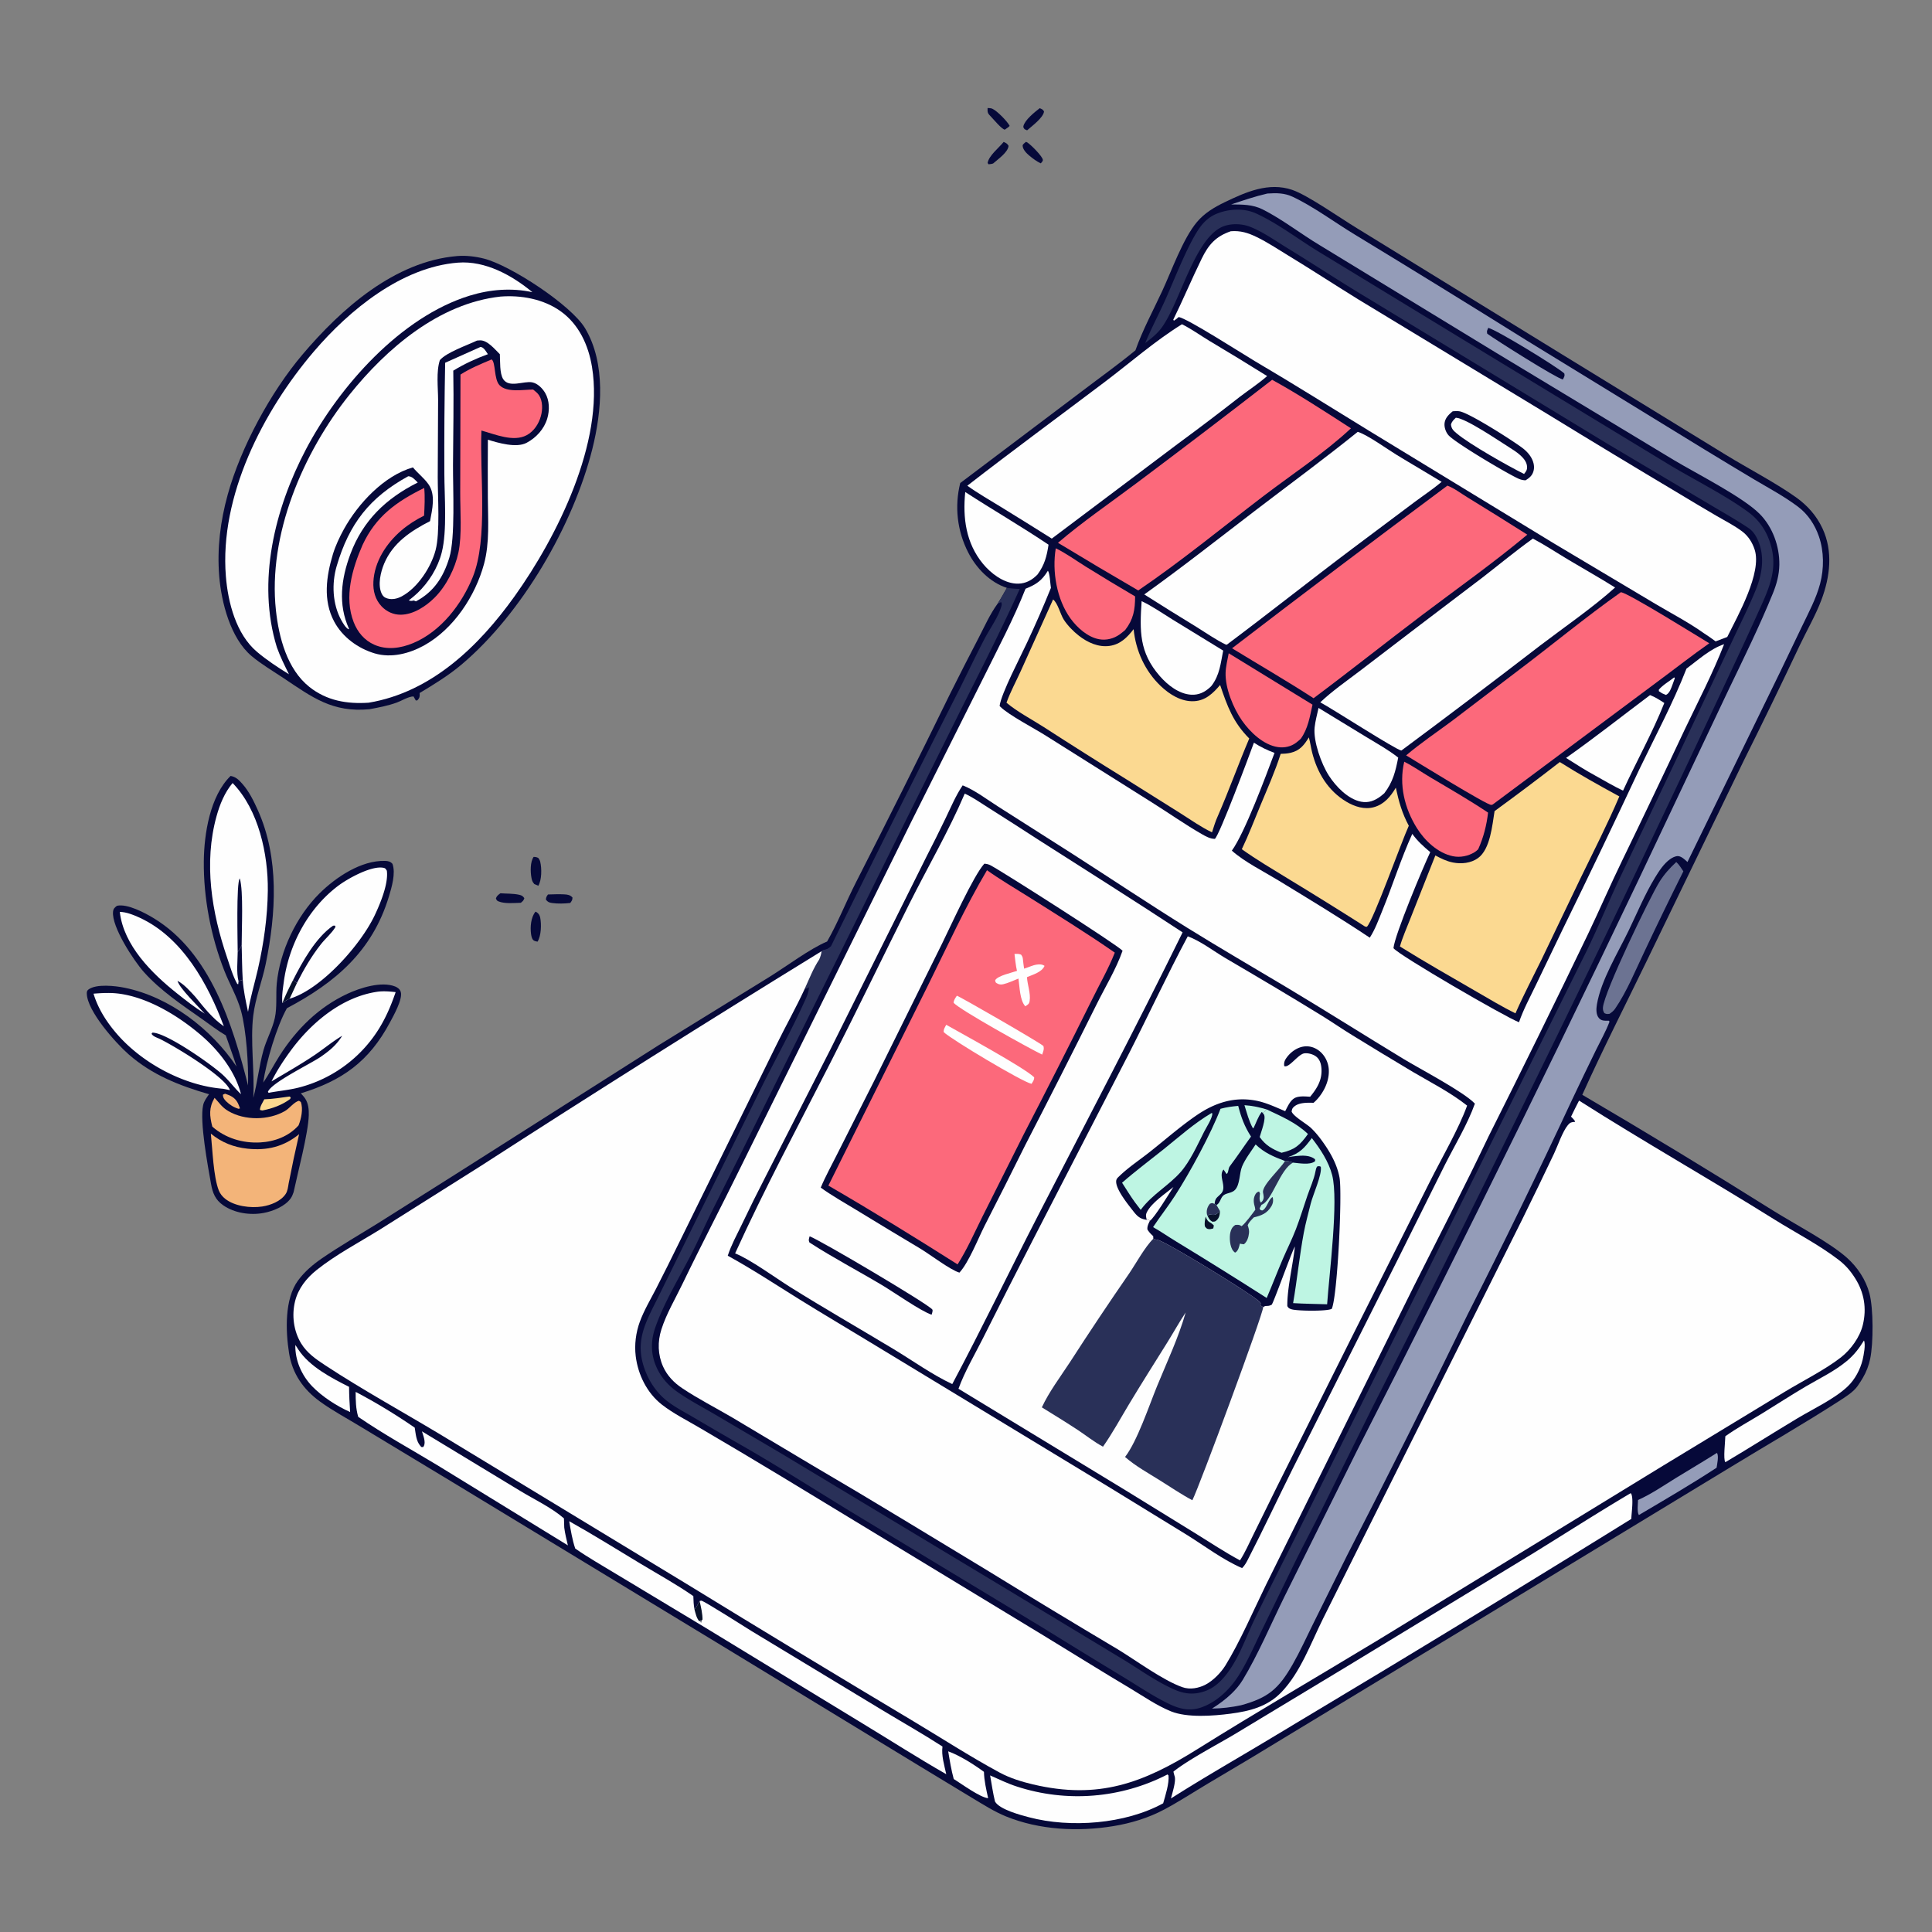 <svg xmlns="http://www.w3.org/2000/svg" width="800" height="800"><rect width="100%" height="100%" fill="#808080" stroke="none"/><path fill="none" d="M0 0h800v800H0z"/><path fill="#060939" d="M424.844 58.73c.193.09.401.152.578.27 1.594 1.078 6.096 5.57 6.39 7.135.115.606-.496 1.06-.844 1.51-1.754-.826-3.245-1.962-4.736-3.19-1.118-.919-2.787-2.6-2.777-4.169.004-.571.972-1.182 1.389-1.556M408.934 44.725c.635.038 1.373.034 1.965.298 2.015.9 6.207 5.22 7.182 7.104l-.57.546-1.449 1.018c-1.374-.239-4.778-4.454-6.047-5.73-1.208-1.215-1.096-1.667-1.081-3.236M415.598 58.77c.992.46 1.459.632 2.026 1.62-.197 2.647-4.435 5.577-6.383 7.296-.624.239-1.243.266-1.902.344l-.384-.544c.486-3.039 4.657-6.251 6.643-8.717M430.527 44.797c.973.429 1.217.449 1.776 1.331-.205 2.565-5.1 6.139-7.005 7.84l-1.057-.478c-.283-.46-.611-.699-.474-1.266.63-2.608 4.667-5.793 6.76-7.427M226.9 370.384c2.234-.057 4.502-.175 6.734-.046 1.415.082 2.458.226 3.42 1.313-.04 1.131-.265 1.308-.925 2.251-2.358.273-5.158.36-7.511.02-1.224-.177-1.846-.423-2.571-1.423.088-1.041.255-1.24.854-2.115M207.2 369.888c2.542.194 5.294.059 7.78.624 1.083.245 1.512.515 2.137 1.407-.338 1.036-.605 1.18-1.445 1.905-2.698.072-6.617.47-9.149-.544-.835-.334-.858-.513-1.177-1.293.366-1.046 1.01-1.457 1.854-2.099M221.705 377.498c.157.07.323.12.472.207.817.482 1.3 1.28 1.493 2.187.583 2.726.453 7.622-1.093 10.036-.56-.13-1.282-.223-1.722-.63-.634-.583-.841-1.722-.957-2.537-.414-2.93-.057-6.88 1.807-9.263M220.96 354.823c.782.03 1.247.074 1.942.447.39.528.656.985.808 1.632.633 2.693.65 7.474-.81 9.868l-1.659-.714c-.79-.872-.994-1.558-1.196-2.684-.443-2.465-.525-6.431.914-8.55M95.48 321.298c2.233.391 3.448 1.664 4.916 3.324 2.752 3.11 4.668 7.062 6.356 10.815 8.94 19.878 7.574 42.808 3.278 63.7-1.473 7.168-4.294 14.178-5.173 21.44-1.267 10.47.61 22.992.029 33.99 1.752-6.492 2.388-13.248 4.223-19.724 1.278-4.509 3.682-8.727 4.69-13.297 1.004-4.55.354-9.708.81-14.376 1.306-13.397 8.12-27.717 17.656-37.194 6.712-6.67 17.272-13.796 27.194-13.496 1.272.04 2.184.243 3.063 1.232 1.397 3.9-.33 9.697-1.495 13.547-6.833 22.57-22.11 35.584-42.22 46.225-4.266 7.595-8.598 22.318-9.823 30.78 2.485-3.557 4.478-7.51 6.82-11.173 7-10.946 16.14-20.041 28.02-25.576 5.247-2.445 14.15-5.31 19.815-3.021 1.052.425 1.977 1.139 2.313 2.268.885 2.978-3.075 9.963-4.536 12.691-8.657 16.174-19.768 24.021-36.863 29.281.669.701 1.315 1.394 1.845 2.21 1.296 1.998 1.53 4.508 1.462 6.841-.218 7.5-4.581 23.838-6.292 31.885-.294.846-.652 1.771-1.168 2.509-2.343 3.348-7.344 5.35-11.208 6.073-5.574 1.046-12.113.09-16.805-3.193-3.28-2.294-4.336-5.094-5.02-8.918-1.287-7.204-4.764-25.782-3.251-32.532.378-1.686 1.47-3.12 2.441-4.512-12.276-3.56-23.56-7.971-33.29-16.51-5.293-4.645-17.162-17.864-17.327-25.18-.016-.71.088-1.217.69-1.671 3.238-2.438 11.197-1.5 14.962-.735 18.621 3.78 35.923 17.083 46.352 32.645-1.367-4.366-2.992-8.598-4.452-12.926-3.367-1.95-6.535-4.444-9.721-6.684-8.384-5.894-17.255-11.794-24.14-19.467-4.176-4.655-13.505-18.851-12.817-25.08.14-1.273.683-1.682 1.609-2.413 4.26-.985 11.549 2.908 15.176 5.1 23.545 14.232 32.784 44.208 39.11 69.297.237-8.361-.698-22.884-2.924-30.958-1.59-5.765-4.707-10.999-6.89-16.549-5.558-14.125-8.648-30.16-8.5-45.31.11-11.394 2.56-27.035 11.085-35.358"/><path fill="#F3B479" d="m99.365 458.953-.527.188c-1.911-.525-3.718-1.652-5.13-3.039-.854-.84-1.395-1.604-1.415-2.808l.906-.417c2.334.773 4.153 1.626 5.314 3.922.346.686.6 1.43.852 2.154"/><path fill="#FBD991" d="M119.693 454.066c.426.004.165-.043.701.382l-.234.617c-3.45 2.553-7.308 3.922-11.473 4.754-.38-.005-.693-.125-1.054-.233.003-1.445 1.151-3.116 1.805-4.395 3.424-.088 6.861-.675 10.255-1.125"/><path fill="#F3B479" d="M88.848 454.587c2.083 2.172 2.974 3.886 5.763 5.515 6.752 3.943 16.589 3.85 23.36-.036 1.913-1.097 3.766-3.744 5.822-4.263l.77.496c1.053 2.894.165 6.946-.936 9.699-4.067 4.55-9.908 6.735-15.904 7.06-7.17.39-14.418-1.76-19.81-6.554-1.147-4.52-1.483-7.732.935-11.917"/><path fill="#FEFEFE" d="M49.606 377.587c2.75.06 5.726 1.256 8.205 2.4 17.817 8.22 28.322 27.465 34.883 44.987-4.816-3.381-8.128-7.664-11.794-12.191-2.236-2.41-4.475-5.065-7.402-6.65.794 3.101 8.78 10.774 11.284 13.596-4.067-2.513-7.84-5.486-11.576-8.46-10.317-8.21-22.033-19.81-23.6-33.682"/><path fill="#F3B479" d="M87.304 469.408c4.483 3.675 9.45 5.639 15.2 6.242 8.101.85 15.016-.817 21.356-6.016q-2.354 10.163-4.336 20.405c-.244 1.462-.41 3.14-1.26 4.4-2.034 3.012-6.25 4.63-9.698 5.154-4.828.734-11.464-.1-15.342-3.213-1.124-.903-2.072-2.054-2.61-3.401-2.26-5.67-2.615-17.08-3.31-23.571"/><path fill="#FEFEFE" d="M156.145 410.679c2.496-.371 5.19-.144 7.688.138-2.027 5.936-4.49 11.638-8.013 16.856q-.7 1.042-1.448 2.051-.747 1.01-1.54 1.983-.792.974-1.628 1.912-.836.936-1.714 1.835t-1.796 1.755q-.917.857-1.874 1.671-.955.815-1.947 1.585t-2.018 1.494-2.084 1.401q-1.058.677-2.145 1.305-1.088.628-2.203 1.206-1.115.577-2.255 1.104t-2.303 1-2.346.895-2.385.787-2.418.677c-4.03 1.03-8.38 1.397-12.492 2.18l-.285-.415c1.39-3.762 17.59-11.572 21.845-14.479 3.617-2.507 6.6-4.924 8.9-8.728-4.06 2.413-7.763 5.54-11.697 8.174-5.685 3.804-11.693 7.205-17.56 10.72 2.217-4.5 5.108-8.882 8.085-12.92 8.484-11.504 21.128-22.047 35.633-24.187M38.726 411.457c3.718-.294 7.266-.484 10.97.048 12.108 1.743 24.52 9.383 33.661 17.247 7.193 6.187 14.102 14.956 16.426 24.315-2.561-2.394-4.684-5.308-7.26-7.755-4.566-4.339-23.838-17.846-29.436-17.71l-.335.47c.711 1.191 2.252 1.552 3.496 2.16C72.224 433.16 93.25 445.76 95.2 451.4l-2.813-.562c-16.18-1.252-33.572-10.606-44.112-22.862-4.193-4.876-7.677-10.336-9.55-16.518M116.925 415.365c-.287-2.802.184-5.735.55-8.519 2.027-15.435 9.95-30.493 22.447-39.976 3.962-3.007 13.76-8.472 18.786-7.543.932.173.979.463 1.474 1.206.724 5.365-2.721 13.61-5.017 18.46-5.738 12.124-21.69 30.12-34.638 34.37-.197.064-.398.123-.597.185a12.3 12.3 0 0 0-3.005 1.817"/><path fill="#08112A" d="m121.352 405.821 1.608 1.2-3.03 6.527a12.3 12.3 0 0 0-3.005 1.817c1.282-3.295 2.825-6.398 4.427-9.544"/><path fill="#060939" d="M121.352 405.821c3.88-7.612 9.375-17.559 16.553-22.51l.795-.041.227.537c-1.531 2.608-4.12 4.74-6.012 7.137-3.968 5.026-7.071 10.37-9.955 16.076z"/><path fill="#FEFEFE" d="M96.317 324.237c10.82 11.087 14.744 29.59 14.58 44.554-.118 10.905-1.698 21.943-4.118 32.564-1.337 5.866-3.135 11.675-4.072 17.62-.936-4.394-1.896-8.767-2.195-13.263l-1.74.57-.117 1.23-.4-.07c-1.849-3.26-3.007-7.365-4.22-10.927-6.373-18.687-9.737-39.135-4.38-58.509 1.347-4.872 3.361-9.873 6.662-13.77"/><path fill="#060939" d="M98.424 394.198c.658-.84 1.13-1.82 1.647-2.751.144 4.742.148 9.533.44 14.265l-1.74.57c-.933-3.558-.373-8.377-.347-12.084"/><path fill="#060939" d="M98.424 394.198c-.001-3.582-.647-28.907.863-30.456 1.586 5.095.756 21.5.784 27.705-.518.931-.989 1.912-1.647 2.75M189.315 106.022c3.666-.299 7.537.167 11.099 1.064 10.812 2.722 36.172 19.239 41.913 28.93 8.608 14.532 6.874 34.221 2.942 49.91-7.917 31.581-29.137 68.101-54.06 89.17-5.436 4.595-11.389 8.222-17.465 11.879.012.137.032.274.038.412.06 1.29-.15 1.765-1.009 2.65l-.611-.011-.935-1.646c-2.08.004-4.908 1.801-6.935 2.537-3.648 1.324-7.52 2.06-11.326 2.759-15.32 1.43-23.596-4.89-35.706-12.984-4.342-2.904-9.113-5.693-13.102-9.055-8.72-7.349-12.496-22.2-13.385-33.088-.93-11.412.47-22.689 3.511-33.701 5.428-19.65 17.749-42.412 30.914-57.978 16.06-18.99 38.243-38.684 64.117-40.848"/><path fill="#FEFEFE" d="M189.6 108.756c11.31-.898 22.441 5.235 30.852 12.234-8.632-1.878-17.518-1.16-25.933 1.424-28.639 8.793-54.132 37.672-67.762 63.506-12.991 24.624-20.525 54.903-12.103 82.147 1.387 3.863 3.175 7.456 4.998 11.125-4.475-2.735-9.224-5.883-13.233-9.267-8.65-7.303-12.016-20.455-12.89-31.29-2.676-33.198 15.323-68.347 36.46-93.117 14.674-17.195 36.37-34.925 59.612-36.762"/><path fill="#FEFEFE" d="M207.231 122.805c8.483-.66 17.638.972 24.718 5.936 7.728 5.416 11.713 14.15 13.195 23.254 5.06 31.092-14.393 70.196-32.063 94.91-14.769 20.656-34.46 39.74-60.414 44.067-8.955.608-17.356-.802-24.564-6.536-9.22-7.335-12.637-20.51-13.848-31.686-3.387-31.227 11.211-65.303 30.449-89.309 15.462-19.296 37.174-37.83 62.527-40.636"/><path fill="#060939" d="M197.531 141.021c.41-.037.822-.08 1.234-.09 3.107-.088 6.134 3.707 8.215 5.743.157 2.828-.153 7.988 1.414 10.369 2.443 3.715 8.522.617 11.949 1.273 2.262.432 4.259 2.455 5.387 4.375 1.841 3.137 1.895 7.213.873 10.63-1.305 4.363-4.591 7.948-8.576 10.052-4.228 2.233-11.725.026-16.004-1.296q-.08 11.999-.014 23.996c.033 9.125.813 18.617-1.6 27.498-3.592 13.224-12.56 26.85-24.71 33.638-6.107 3.414-13.672 5.393-20.547 3.346-6.95-2.07-13.35-6.75-16.786-13.196-4.698-8.814-3.259-18.755-.505-27.91 1.088-3.541 2.758-7.096 4.55-10.335 5.845-10.562 16.61-22.182 28.576-25.57 2.011 2.448 4.625 4.4 6.444 6.993 3.053 4.35 1.549 10.41.64 15.261-7.959 4.065-15.382 8.986-18.98 17.54-1.48 3.518-2.718 8.73-1.107 12.346.493 1.11 1.164 1.747 2.332 2.101 2.071.628 4.147.152 6.02-.841 6.598-3.503 12.184-12.085 14.041-19.173 1.886-7.197.882-22.16.88-30.162l.152-32.032c-.01-5.08-.843-11.69.735-16.465 2.8-3.221 11.21-6.099 15.387-8.09"/><path fill="#FEFEFE" d="M169.025 197.207c1.693 0 2.813 1.492 3.96 2.595-13.128 6.574-22.721 15.724-27.914 29.668-3.796 10.195-5.16 20.726-.575 30.871l-.1.25c-1.186-.476-2.398-2.58-3.033-3.718-3.717-6.66-4.074-15.283-1.936-22.527 5.168-17.51 13.64-28.37 29.598-37.139M198.96 143.669c.124.02.252.029.374.063 1.153.327 2.028 1.974 2.696 2.934-4.914 1.78-9.886 4.075-14.338 6.814.237 12.987-.032 26.011-.113 39.002-.063 9.998 1.001 30.16-1.535 38.48-2.425 7.952-6.363 14.096-13.823 18.051l-.864-.366c-.602.137-.998.25-1.616.102-.385-.092-.316-.014-.424-.183 1.212-.954 2.419-1.917 3.535-2.983 4.721-4.51 8.427-10.435 10.052-16.781 2.312-9.026 1.108-23.314 1.089-32.843q-.106-22.877.337-45.75z"/><path fill="#FC697B" d="M203.573 148.83c1.743 1.26.895 8.216 3.288 10.686 3.062 3.16 9.862 1.791 13.895 1.788.878.707 1.846 1.425 2.457 2.388 1.55 2.443 1.506 5.868.77 8.567-.88 3.223-2.883 6.328-5.88 7.938-5.54 2.978-13.178-.402-18.747-1.913-.776 17.809 2.842 44.78-3.599 60.678-4.569 11.278-13.213 22.536-24.698 27.338-5.095 2.13-10.841 2.964-16.049.677-4.105-1.802-6.937-5.204-8.55-9.33-4.07-10.415-.592-22.253 3.658-31.974 5.521-11.9 14.122-18.011 25.544-23.625.358 3.82.14 7.647-.054 11.468-3.4 1.695-6.585 3.709-9.47 6.187-6.169 5.295-11.1 12.868-11.524 21.182-.193 3.77.763 7.435 3.416 10.217 2.07 2.173 4.88 3.459 7.898 3.437 5.274-.037 10.522-3.527 14.133-7.167 4.762-4.8 8.37-12.004 9.766-18.592 1.524-7.185.707-17.332.743-24.878l.11-48.797c4.042-2.609 8.483-4.398 12.893-6.275"/><path fill="#060939" d="M470.16 145.06c3.012-8.517 7.33-16.444 11.119-24.622 3.873-8.361 8.533-21.52 14.278-28.415 3.15-3.78 7.231-6.204 11.616-8.314 8.754-4.212 18.164-8.393 27.903-5.086 6.454 2.192 19.958 11.718 26.7 15.804l84.293 51.863 68.58 42.07c9.061 5.56 20.687 11.595 29.103 17.608 4.707 3.365 8.464 7.598 10.914 12.87 4.418 9.5 3.137 20.05-.464 29.599-2.438 6.464-6.042 12.617-9 18.865q-11.312 23.97-23.153 47.685l-40.094 82.768c-8.966 18.515-18.312 36.82-26.764 55.583q39.996 23.463 79.273 48.112c8.71 5.414 23.21 13.029 30.32 19.373 4.351 3.884 7.809 9.086 9.312 14.747 1.678 6.318 1.648 20.608.316 27.045q-.435 2.105-1.206 4.11-.772 2.006-1.86 3.86c-.655 1.124-1.379 2.215-2.113 3.288-1.712 2.505-5.185 4.654-7.727 6.292-14.591 9.408-29.796 18.112-44.623 27.174l-111.306 67.562-70.463 42.661q-17.296 10.606-34.787 20.886c-6.096 3.628-12.122 7.583-18.383 10.907-6.489 3.445-13.775 5.642-21.011 6.82-14.59 2.376-30.56 1.584-44.357-4.027-4.911-1.998-9.439-4.93-13.984-7.632l-22.255-13.486-81.985-49.92-110.965-67.362-38.086-22.999c-5.595-3.42-11.538-6.565-16.834-10.422-6.884-5.012-11.421-11.512-12.769-20.006-1.445-9.112-1.932-22.42 3.728-30.107 2.677-3.636 6.072-6.536 9.775-9.084 7.554-5.196 15.61-9.83 23.403-14.672l32.026-20.219 84.182-53.484 46.114-28.439c6.829-4.245 16.48-11.492 23.57-14.456 4.456-7.784 7.804-16.376 11.888-24.389q19.889-38.953 39.068-78.26 5.828-11.668 11.857-23.234c2.39-4.611 4.632-9.701 7.71-13.898 1.404-2.158 2.645-4.413 3.915-6.65-7.033-2.269-12.722-8.188-16.028-14.68q-.422-.822-.807-1.662t-.732-1.696-.654-1.728q-.308-.87-.576-1.755t-.496-1.78-.415-1.8q-.188-.904-.334-1.816t-.251-1.83q-.105-.918-.17-1.84-.062-.92-.084-1.844-.022-.925-.003-1.848.02-.923.082-1.845.061-.922.164-1.84t.247-1.83.33-1.819q.184-.904.41-1.8l50.427-38.037c7.35-5.602 15.001-11.038 22.115-16.919"/><path fill="#FEFEFE" d="m693.26 280.479.253.345q-.455 1.302-.935 2.595c-.548 1.47-1.213 3.64-2.737 4.34l-1.587-.668-1.349-.885-.011-.627c1.68-2.016 4.297-3.43 6.366-5.1M392.631 725.182c4.856 1.774 10.645 5.447 14.801 8.498.084 3.706.956 7.315 1.734 10.92-3.37-.313-11.159-6.033-14.244-7.948-1.03-3.784-1.653-7.607-2.29-11.47"/><path fill="#949CB8" d="M710.942 601.615c.875 1.21.066 4.646-.13 6.129-10.494 6.875-21.396 13.23-32.2 19.604-.828-1.341-.367-4.636-.337-6.23 5.5-2.463 10.456-5.888 15.569-9.046 5.684-3.512 11.455-6.877 17.098-10.457"/><path fill="#FEFEFE" d="M122.283 556.932c.451.536.83 1.24 1.215 1.829 4.668 7.119 13.659 11.78 21.046 15.498.01 3.494.208 6.95.436 10.435-5.414-2.39-11.625-6.38-15.739-10.672-4.361-4.552-7.084-10.755-6.958-17.09"/><path fill="#6C7392" d="M694.105 356.952c1.191 1.04 2.037 2.543 2.94 3.843q-8.255 16.53-16.127 33.246c-3.713 7.764-7.257 16.529-12.119 23.62-.63.919-1.417 1.531-2.333 2.142-1.045.114-1.214.159-2.145-.296-.471-.781-.637-1.367-.58-2.29.4-6.303 19.445-45.767 23.46-52.16 1.947-3.102 4.23-5.62 6.904-8.105"/><path fill="#FEFEFE" d="M771.827 555.07c.792 1.524-.131 6.199-.543 7.938-.955 4.022-3.206 8.243-6.204 11.091-5.432 5.158-14.29 9.284-20.78 13.18-9.99 5.998-19.833 12.232-29.856 18.182-.977-.997-.039-8.784-.021-10.744 4.666-3.345 9.88-6.16 14.782-9.16 6.244-3.821 12.382-7.841 18.696-11.545 5.631-3.303 11.836-6.267 16.86-10.47 2.983-2.495 5.037-5.175 7.066-8.472M683.255 287.822c2.137.815 3.983 2.044 5.903 3.265-4.892 12.335-11.548 24.215-17.09 36.303-3.884-1.833-7.627-4.085-11.39-6.163-4.187-2.265-8.182-4.84-12.205-7.382 11.824-8.329 23.214-17.342 34.782-26.023"/><path fill="#FC697B" d="M437.175 227.043c4.244 2.039 8.368 5.06 12.383 7.557q10.153 6.315 20.47 12.357c-.018 5.541-.675 9.45-4.119 13.926q-1.116.962-2.305 1.83c-2.418 1.742-5.513 2.52-8.456 1.988-4.748-.86-9.126-4.787-11.889-8.614-5.714-7.914-7.677-19.546-6.084-29.044"/><path fill="#FEFEFE" d="M399.684 203.737c11.42 7.405 23.177 14.21 34.493 21.808-.74 4.83-1.63 8.342-4.558 12.342q-.397.393-.808.772c-2.34 2.137-5.074 3.232-8.272 2.987-5.21-.4-10.296-4.272-13.534-8.212-7.043-8.57-8.4-19.007-7.32-29.697M472.723 248.923c4.433 2.09 8.694 5.08 12.872 7.662l20.903 12.81c-1.07 5.314-1.417 10.092-4.826 14.576-.211.22-.42.441-.645.647-2.233 2.048-4.735 3.237-7.818 3.044-5.054-.316-9.688-3.982-12.92-7.667-8.633-9.846-8.377-18.778-7.566-31.072M545.98 293.135l19.979 12.177c4.368 2.66 9.003 5.211 13.013 8.391-1.13 5.703-2.137 10.014-5.752 14.759q-.736.66-1.523 1.26c-2.42 1.814-4.981 2.833-8.043 2.256-5.478-1.034-10.524-6.326-13.43-10.858-3.093-4.82-6.472-14.215-5.866-19.918.283-2.668 1.06-5.436 1.622-8.067"/><path fill="#FC697B" d="m508.784 270.505 34.699 21.279c-1.1 4.946-1.85 9.949-4.876 14.14q-.902.84-1.878 1.593c-2.156 1.645-4.89 2.23-7.557 1.84-5.988-.876-11.527-6.171-14.869-10.952-3.607-5.159-6.984-13.4-6.81-19.771.073-2.653.81-5.51 1.291-8.13"/><path fill="#FEFEFE" d="m483.452 734.752.407.445c.327 3.24-1.313 8.348-2.218 11.51-15.702 8.629-38.395 10.313-55.535 5.788-3.513-.928-12.183-3.196-14.1-6.512-.863-3.547-1.378-7.224-2.019-10.82 3.725 1.627 7.226 3.376 11.122 4.62q.953.31 1.915.597.961.286 1.93.55.968.262 1.942.5.974.24 1.955.454.98.214 1.965.405.984.19 1.974.356.989.167 1.982.308.994.142 1.99.259t1.995.21q1 .091 2 .16 1 .067 2.003.11 1.002.043 2.006.061 1.002.018 2.005.012 1.004-.006 2.006-.038 1.003-.03 2.005-.087t2.002-.137 1.996-.186q.998-.105 1.993-.235t1.986-.284q.992-.155 1.978-.334.988-.179 1.97-.382.983-.203 1.96-.43.977-.228 1.948-.48.97-.25 1.936-.526.965-.275 1.922-.574.957-.3 1.907-.621.95-.323 1.892-.669t1.875-.715 1.856-.76q.924-.392 1.837-.807.914-.415 1.816-.852.903-.436 1.796-.896"/><path fill="#FC697B" d="M581.46 315.407c3.706 1.863 7.359 4.43 10.952 6.555 7.99 4.725 16.047 9.363 23.767 14.522-.618 5.303-1.895 10.327-4.104 15.193-.457.421-.9.844-1.434 1.171-2.694 1.656-6.002 2.332-9.095 1.679-6.202-1.31-11.59-6.424-14.855-11.649-5.125-8.207-7.467-17.998-5.23-27.471"/><path fill="#FEFEFE" d="M147.266 576.355c8.221 4.277 16.836 9.536 24.464 14.81.418 2.526.565 5.51 2.312 7.518.567.651.26.465 1.156.52.086-.116.185-.224.258-.35.981-1.683-.232-4.437-.738-6.167l40.7 24.672c5.863 3.562 12.964 6.893 18.102 11.37q.104 1.915.124 3.833c.315 2.482.934 4.909 1.5 7.343l-54.105-33.227c-10.925-6.598-22.18-12.758-32.71-19.99-1.013-3.421-1.06-6.793-1.063-10.332M235.694 629.9c9.967 5.57 19.683 11.66 29.466 17.547 7.305 4.397 14.942 8.597 21.937 13.464.036 1.883.127 3.647.472 5.509.893-1.066 1.483-2.23 2.127-3.457.244-.053.484-.186.732-.158 1.161.127 18.381 11.115 20.898 12.661l54.573 33.006c7.987 4.82 16.19 9.45 24.02 14.51q.172.111.343.225c-.512 3.74.775 7.82 1.563 11.46-11.714-6.697-23.071-13.99-34.606-20.984l-65.086-39.664-37.086-22.324c-5.606-3.416-11.488-6.723-16.858-10.486-1.238-3.665-1.844-7.504-2.495-11.309"/><path fill="#08112A" d="M289.696 662.963c.597 2.642 1.221 5.171 1.209 7.896l-.002-.243-.976 1.078.665.089-.467-.651-.579.198c-1.187-1.44-1.498-3.146-1.977-4.91.893-1.066 1.483-2.23 2.127-3.457"/><path fill="#FEFEFE" d="m675.182 618.32.266.18c1.022 2.189.123 7.857.04 10.454Q624.78 660.4 573.708 691.255l-50.276 30.218c-12.89 7.7-25.886 15.168-38.562 23.23.532-2.21 2.191-7.123 1.516-9.228a18 18 0 0 1-.492-1.884c6.16-4.932 18.142-11.193 25.29-15.456l45.667-27.557 77.278-46.947c13.679-8.42 27.23-17.136 41.052-25.311"/><path fill="#FBD991" d="M541.97 305.337c.564 2.018.836 4.146 1.346 6.189 2.101 8.427 6.603 15.94 14.228 20.467 3.398 2.016 7.422 3.327 11.355 2.24 4.292-1.185 6.914-4.411 9.085-8.072 1.233 5.753 2.571 10.562 5.373 15.769-3.011 6.515-14.595 39.111-17.352 41.834l-.759-.09q-16.027-10.21-32.272-20.066c-6.316-3.887-12.73-7.646-18.762-11.97 2.835-5.917 5.201-12.112 7.72-18.175 2.92-7.026 6.066-14.054 8.37-21.31 1.369-.021 2.764-.124 4.101-.43 3.821-.875 5.644-3.228 7.566-6.386"/><path fill="#FC697B" d="M526.768 157.26c11.194 6.179 21.895 13.167 32.631 20.098-10.924 10.204-24.316 18.983-36.253 28.075-17.144 13.06-33.99 26.962-51.826 39.06q-16.71-9.707-33.233-19.727c10.455-8.94 21.926-16.728 32.91-24.993q28.06-21.027 55.77-42.513M599.34 201.095c2.687.966 5.83 3.353 8.314 4.858q12.445 7.624 24.773 15.438c-13.929 11.63-28.948 22.257-43.44 33.198-15.106 11.405-29.904 23.213-45.07 34.534-11.07-7.182-22.506-13.786-33.754-20.682q44.333-34.012 89.178-67.346"/><path fill="#FEFEFE" d="M634.734 223.016c5.023 2.66 9.77 5.81 14.646 8.726 6.457 3.861 13.022 7.535 19.396 11.534-9.174 8.267-21.142 16.493-31.147 24.111q-28.478 21.954-57.346 43.39c-2.127-.186-28.719-17.387-33.586-19.957 4.956-4.7 10.772-8.736 16.212-12.868l23.059-17.622 27.9-21.191c6.933-5.373 13.739-11.02 20.866-16.123M562.224 178.81c4.128 1.32 11.947 6.995 15.986 9.473 6.21 3.81 12.527 7.439 18.745 11.236-3.626 3.054-7.688 5.731-11.493 8.579l-25.267 18.932c-17.48 13.126-34.579 26.749-52.092 39.843l-.398.096c-4.228-2.017-8.292-4.906-12.284-7.373q-10.866-6.624-21.604-13.452c15.763-11.268 31.052-23.335 46.445-35.106 14.013-10.714 28.23-21.154 41.962-32.229"/><path fill="#FC697B" d="M671.205 245.2c3.452.627 31.475 18.095 36.568 21.173-7.241 5.068-14.25 10.6-21.373 15.849L618.144 333.1c-.275.145-.093.062-.607.192-1.47.371-31.985-18.52-35.282-20.508 6.007-5.124 12.813-9.661 19.154-14.391l26.278-20.013c14.543-10.928 28.665-22.692 43.518-33.18"/><path fill="#FEFEFE" d="M489.425 134.265c3.879 1.917 7.623 4.622 11.348 6.87q12.04 7.164 23.923 14.587c-3.484 3.084-7.62 5.758-11.323 8.601q-12.582 9.84-25.453 19.299l-52.397 39.4q-10.532-6.635-21.136-13.153c-4.628-2.85-9.43-5.567-13.84-8.746 18.752-14.551 37.897-28.611 56.839-42.914 10.514-7.94 20.85-17.01 32.039-23.944"/><path fill="#FBD991" d="M436.06 248.219c1.988 1.541 2.985 6.108 4.433 8.362 1.576 2.458 3.962 4.867 6.26 6.664 3.563 2.79 8.102 4.87 12.718 4.209 4.468-.642 7.314-3.534 9.94-6.93.884 8.911 4.697 17.337 11.208 23.542 3.683 3.509 8.57 6.571 13.842 6.28 4.792-.263 7.831-3.291 10.771-6.709 2.971 8.808 5.378 15.482 12.06 22.158-4.516 10.621-8.384 21.505-13.005 32.084-1.004 2.181-1.685 4.488-2.42 6.77-4.569-2.16-8.85-5.235-13.131-7.927l-22.35-14.035q-17.245-10.678-34.28-21.689c-5.049-3.24-10.762-6.178-15.34-10.018 1.554-4.385 3.941-8.757 5.862-13.012zM645.887 315.547c8.033 5.088 16.302 9.68 24.644 14.233-4.929 11.559-10.697 22.835-16.194 34.13l-15.951 33.28c-3.64 7.448-7.542 14.815-10.865 22.41-5.523-2.7-10.838-5.934-16.166-9.003-10.587-6.15-21.287-12.2-31.675-18.68 1.057-3.804 2.8-7.601 4.223-11.297l10.448-26.391c2.377 1.26 4.632 2.397 7.308 2.92 3.47.678 7.416.293 10.35-1.828 5.105-3.691 5.897-13.6 6.861-19.457q13.662-9.955 27.017-20.317"/><path fill="#293058" d="M474.212 142.058c2.47-6.031 5.53-11.736 8.204-17.67 3.703-8.224 9.574-23.533 14.506-30.304 1.85-2.54 4.146-4.499 7.086-5.664 5.016-1.988 11.169-2.295 16.105-.036 9.214 4.22 17.734 10.914 26.437 16.146l70.32 42.801 74.01 44.913c10.373 6.274 23.872 12.973 33.317 20.01 3.858 2.873 6.662 6.755 8.334 11.257 4.178 11.25.264 19.54-4.372 29.776q-3.601 7.967-7.296 15.892-73.78 158.198-152.727 313.882l-20.66 41.687c-3.988 8.06-8.277 15.938-12.183 24.045l-12.927 26.518c-3.018 6.21-5.827 12.75-9.528 18.58-3.511 5.532-8.769 10.657-15 12.97-5.104 1.896-9.45.797-14.14-1.491-6.27-3.06-12.275-7.129-18.246-10.751q-16.97-10.28-33.836-20.732l-79.949-48.332c-14.081-8.618-28.019-17.491-42.303-25.765q-11.009-6.283-21.926-12.724c-3.585-2.118-7.438-4.093-10.765-6.589-4.69-3.517-8.007-8.502-9.904-14.02-3.896-11.34.63-19.014 5.594-28.99l42.189-85.697c5.897-12.03 12.507-23.733 18.057-35.931.945-2.077 2.408-4.81 2.312-7.124l-.545.503-1.157.231c1.83-3.983 3.554-8.475 5.985-12.1.523-1.2.831-2.185 1.006-3.485.613-.433.367-.358.982-.494 1.385-.307 1.856-.536 2.885-1.528q26.34-53.572 53.382-106.793c3.406-6.835 6.665-13.748 10.21-20.512 2.248-4.292 5.615-8.843 6.97-13.457.202-.684.23-1.136-.112-1.77l-1.508.769c1.404-2.158 2.645-4.413 3.915-6.65a53 53 0 0 0 5.312.447c-7.588 16.861-15.918 33.141-24.202 49.66l-22.428 45.098-67.742 136.775-13.292 26.578c-2.777 5.679-5.329 11.476-8.206 17.104-5.051 9.876-11.298 20.034-14.999 30.496-1.815 5.128-1.97 10.318.002 15.426 1.803 4.668 4.929 8.375 8.98 11.253 4.793 3.404 10.2 6.215 15.278 9.186l28.261 16.64 92.463 55.645 48.21 29.11c7.164 4.319 14.282 9.555 21.961 12.873 4.425 1.911 8.498 2.087 12.995.335 4.922-1.918 8.557-6.615 11.195-11.011 3.415-5.69 5.747-12.227 8.628-18.21 5.584-11.593 11.483-23.117 17.222-34.642l62.144-125.16 58.277-117.252c4.59-9.449 8.579-19.168 13.014-28.685l23.86-50.122 23.363-49.43c3.273-7.026 6.847-14.034 9.764-21.207 2.697-6.634 3.893-13.944.88-20.71-.908-2.036-2.074-3.795-3.945-5.04-5.64-3.756-11.664-7.096-17.477-10.587l-40.845-24.237-99.28-60.315c-11.275-6.726-22.265-14.009-33.478-20.857-4.848-2.961-10.105-6.736-15.423-8.754-3.498-1.327-8.273-1.399-11.673.257-11.31 5.507-17.154 31.138-24.69 41.54-1.9 2.62-4.315 4.465-6.85 6.425"/><path fill="#293058" d="M344.077 391.842c-.882 1.893-1.633 3.89-3.086 5.419-.925.33-.814.484-1.787.087.523-1.2.831-2.184 1.006-3.484.613-.433.367-.358.982-.494 1.385-.307 1.856-.536 2.885-1.528"/><path fill="#949CB8" d="M524.821 80.132c3.746-.233 6.967-.276 10.469 1.363 8.583 4.018 17.437 10.644 25.662 15.611q35.7 21.693 71.13 43.824l73.792 45.24q10.35 6.317 20.763 12.527c6.045 3.565 12.318 6.93 17.93 11.163 4.093 3.088 6.967 7.488 8.622 12.311 2.116 6.163 2.134 13.295.468 19.567-1.615 6.083-4.722 11.874-7.44 17.525L737 278.483l-38.258 78.45c-.988-.896-2.436-2.336-3.858-2.432-1.13-.077-2.499.664-3.38 1.299-2.577 1.857-4.537 4.871-6.17 7.553-4.207 6.91-7.352 14.505-10.852 21.79-4.452 9.264-11.545 20.705-13.235 30.781-.298 1.774-.438 4.192.837 5.651.996 1.141 2.295 1.112 3.68 1.09q.211-.003.424-.01l.282.396c-1.506 4.01-3.71 7.863-5.593 11.718q-5.049 10.325-9.965 20.714-20.95 44.973-43.408 89.212-24.285 49.92-49.671 99.289l-14.277 28.778c-2.7 5.47-5.26 11.108-8.282 16.406-5.81 10.184-10.16 13.847-21.348 16.933-4.024.863-7.94 1.326-12.057 1.382 2.88-1.807 5.64-3.824 8.088-6.19 1.743-1.687 3.334-3.548 4.597-5.622 6.258-10.274 11.789-23.304 17.158-34.231l30.228-60.817q68.354-133.85 132.412-269.809l21.267-44.887c6.375-13.274 12.975-26.647 18.518-40.291 1.547-3.806 2.598-7.695 2.65-11.824.095-7.6-2.768-15.607-8.177-21.04-6.983-7.01-26.258-16.727-35.457-22.242l-73.663-44.468-73.004-44.52c-7.884-4.718-15.417-10.662-23.59-14.797-4.228-2.14-8.527-2.04-13.119-2.09 4.97-1.646 9.935-3.351 15.044-4.523"/><path fill="#060939" d="M616.259 135.755c3.687.959 28.024 15.848 31.47 18.856.313 1.138-.087 1.486-.582 2.528-2.98-.69-27.635-16.3-31.306-18.948-.299-1.12-.018-1.391.418-2.436"/><path fill="#FEFEFE" d="M509.63 95.755c4.068-.323 7.154.657 10.761 2.407 4.411 2.141 8.62 4.953 12.809 7.497 9.823 5.967 19.429 12.253 29.203 18.291l78.027 47.29q27.615 16.932 55.444 33.51 7.327 4.429 14.717 8.752c3.565 2.071 7.443 4.047 10.753 6.507 2.527 1.878 4.256 4.596 5.222 7.574 3.102 9.569-6.941 27.279-11.355 36.174l-4.813 1.822c-1.614-1.236-3.304-2.35-4.996-3.475-6.238-4.43-13.255-8.073-19.826-11.979l-42.085-25.083-76.65-46.7c-15.708-9.615-31.325-19.46-47.204-28.787-4.578-2.688-28.47-18.053-31.61-18.263-.62.606-1.208 1.042-1.943 1.499l-.257-.425c4.097-8.346 7.697-16.942 11.783-25.296 2.836-5.799 5.817-9.184 12.02-11.315"/><path fill="#060939" d="M601.532 170.309c.943-.063 1.946-.147 2.881.02 4.12.726 22.039 12.158 26.037 15.203 1.285.979 2.486 2.181 3.352 3.552 1.096 1.736 1.73 3.83 1.211 5.866-.495 1.94-1.689 2.934-3.334 3.936a7.8 7.8 0 0 1-2.883-.664c-4.428-1.957-26.073-14.77-28.973-17.974-1.112-1.23-1.82-3.232-1.67-4.886.203-2.246 1.738-3.699 3.379-5.053"/><path fill="#FEFEFE" d="M602.834 172.969c4.21.218 18.038 9.736 22.395 12.448 2.5 1.556 6.59 4.203 7.04 7.361.23 1.625-.216 2.29-1.187 3.478-6.5-3.232-22.423-12.186-27.879-16.78-1.312-1.106-2.198-1.88-2.38-3.656.325-1.307 1.088-1.944 2.01-2.851M340.21 393.864c-.175 1.3-.483 2.284-1.006 3.484-2.431 3.626-4.156 8.118-5.985 12.101-3.618 7.872-7.911 15.43-11.716 23.215l-40.26 81.809q-4.725 9.68-9.64 19.267c-2.291 4.43-4.95 8.89-6.668 13.581-1.637 4.469-2.276 9.48-1.7 14.209.938 7.698 4.671 15.289 10.85 20.105 4.781 3.726 10.646 6.64 15.884 9.74q16.49 9.662 32.853 19.538l109.49 66.44c11.86 7.222 23.614 14.58 35.547 21.688 5.49 3.27 11.068 7.18 16.993 9.586 6.759 2.745 17.54 1.909 24.694.971 7.952-1.042 15.302-2.92 21.013-8.846 7.933-8.232 12.23-20.354 17.278-30.48l17.659-35.424 64.773-129.813q6.713-13.62 13.222-27.337c1.606-3.375 3.518-9.178 5.78-11.877.916-1.094 1.535-1.203 2.927-1.281.024-.607-1.22-1.669-1.66-2.158q1.608-3.35 3.32-6.647c26.583 16.902 54.026 32.446 80.744 49.143 8.797 5.498 18.509 10.49 26.734 16.792 2.871 2.2 4.941 4.613 6.865 7.664 3.739 5.928 4.813 12.467 3.165 19.27-1.232 5.088-4.957 10.223-9.05 13.442-6.348 4.992-16.06 9.892-23.157 14.19l-50.461 30.638-117.685 72.007c-25.03 15.177-50.357 29.858-75.177 45.389-22.54 14.103-40.959 20.994-68.077 14.62-4.693-1.103-9.604-2.628-13.856-4.926-12.503-6.757-24.495-14.564-36.7-21.846q-46.693-27.904-93.058-56.354L183.58 594.747c-16.062-9.715-33.306-19.136-48.917-29.406-3.832-2.52-7.532-5.071-9.953-9.04-3.134-5.137-3.97-11.652-2.532-17.464 1.31-5.296 4.717-9.584 8.914-12.94 7.986-6.385 17.546-11.39 26.26-16.788l41.574-26.209q70.148-45.303 141.285-89.036"/><path fill="#FEFEFE" d="M433.917 236.324c.819 1.128.965 5.478 1.247 7.103q-4.644 11.516-9.929 22.753c-2.548 5.56-10.687 21.016-11.319 26.128.1.11.193.226.298.331 3.567 3.53 14.17 9 18.95 12.056l43.879 27.616c6.85 4.3 13.588 9.048 20.587 13.067 1.65.949 3.46 1.967 5.404 1.985 1.812-1.156 14.58-35.393 16.185-39.833 2.72 1.765 5.49 3.114 8.532 4.224-3.607 9.629-12.321 33.13-17.674 40.484 5.23 4.657 13.249 8.643 19.29 12.332 12.72 7.767 25.425 15.432 37.828 23.703 2.219-3.414 3.676-7.497 5.213-11.259 4.285-10.49 7.69-21.43 12.39-31.728 2.136 2.97 4.633 5.229 7.436 7.555-2.942 6.235-14.675 34.128-15.232 39.773 2.35 3.015 46.294 28.53 51.983 30.674 1.827-5.32 4.542-10.297 6.97-15.36l11.099-23.074q16.117-32.908 31.664-66.09c6.646-13.834 14.052-27.587 19.616-41.894 4.88-3.63 9.786-8.17 15.585-10.122-4.683 12.089-10.813 23.807-16.392 35.507q-12.743 27.136-25.833 54.106c-4.894 10.07-9.32 20.344-14.147 30.442q-20.2 42.038-41.14 83.713c-9.982 20.968-20.676 41.657-31.114 62.4l-34.663 70.012-26.426 53.349c-5.088 10.4-10.797 23.65-16.78 33.342-1.836 2.975-5.119 6.331-8.239 7.955-2.844 1.48-6.423 2.147-9.515 1.074-8.032-2.788-19.12-11.018-26.763-15.662q-27.307-16.235-54.365-32.881c-24.101-14.57-48.18-29.318-72.487-43.532l-32.765-19.566c-6.892-4.046-14.208-7.76-20.838-12.2-3.399-2.277-6.207-5.19-7.896-8.963-2.18-4.87-2.307-10.293-.694-15.342 2.097-6.565 5.711-12.597 8.693-18.783 7.903-16.398 16.357-32.517 24.36-48.86l70.32-142.376 30.032-59.933c5.966-12.066 12.452-24.242 17.386-36.766 4.44-1.76 6.778-3.385 9.264-7.46"/><path fill="#060939" d="M398.622 325.203c5.024 1.958 10.202 5.954 14.78 8.84l30.857 19.646c15.816 10.15 31.494 20.633 47.453 30.541 13.568 8.425 27.44 16.458 41.148 24.663 16.192 9.691 32.133 19.798 48.272 29.577 6.984 4.232 24.98 13.63 29.588 18.528-3.08 8.59-8.201 17-12.337 25.163l-20.005 40.177-43.143 85.917c-6.213 12.436-12.097 25.065-18.467 37.42-.7 1.358-1.34 2.554-2.445 3.641-7.863-3.393-15.287-9.009-22.563-13.57l-32.726-20.084-98.987-60.023c-9.622-5.868-19.353-11.586-28.921-17.536-9.846-6.122-19.611-12.564-29.777-18.14 1.432-4.41 3.724-8.58 5.738-12.747q4.972-10.436 10.278-20.706l26.391-51.769 39.788-79.85q4.13-8.03 8.052-16.164c2.17-4.504 4.206-9.389 7.026-13.524"/><path fill="#FEFEFE" d="M399.483 328.612c3.368 1.541 6.627 3.873 9.767 5.836q10.398 6.564 20.707 13.267c19.939 12.758 39.964 25.332 59.734 38.358-19.346 39.44-39.784 78.22-59.874 117.275-11.935 23.2-23.236 46.745-35.508 69.77-8.189-3.815-16.543-9.81-24.341-14.509-14.184-8.547-28.602-16.806-42.64-25.585-6.055-3.787-16.781-11.625-22.934-14.027 12.115-26.643 26.022-52.611 39.315-78.683 11.14-21.847 21.79-43.974 32.746-65.916 7.582-15.18 16.37-30.189 23.028-45.786"/><path fill="#060939" d="M335.247 511.927c4.476 1.635 49.226 28.108 50.81 30.32.324.451-.158 1.605-.29 2.15-4.36-1.423-15.73-9.384-20.42-12.188-9.976-5.964-20.443-11.42-30.18-17.736-.485-1.067-.204-1.434.08-2.546M407.587 357.639c1.02.053 1.767.24 2.675.724 5.154 2.743 52.318 32.837 54.568 35.315-2.69 7.696-7.3 15.185-10.908 22.52q-14.487 29.109-29.405 57.999-8.333 16.816-16.89 33.52c-2.698 5.378-6.5 15.066-10.35 19.249-3.664-1.046-12.133-7.468-15.918-9.768q-13.436-8.014-26.78-16.18c-4.93-3.002-10.05-5.872-14.73-9.25 1.935-4.642 4.46-9.163 6.706-13.666l15.583-30.861 27.921-56.461c3.639-7.363 13.002-28.15 17.528-33.141"/><path fill="#FC697B" d="M408.698 360.334c5.46 3.905 11.35 7.333 17.03 10.915 12.031 7.585 24.209 15.101 35.89 23.213-2.66 6.799-6.516 13.437-9.725 20.033q-13.755 27.765-28.025 55.269l-17.173 34.241c-3.246 6.506-6.27 13.432-10.183 19.554-17.585-11.155-35.491-22.188-53.496-32.63l41.214-82.858c7.891-15.922 15.415-32.462 24.468-47.737"/><path fill="#FEFEFE" d="M420.077 395.02c1.057-.07 1.702-.123 2.714.267.494.66.702 1.073.77 1.88.113 1.322.308 2.618.505 3.93 1.74-.506 3.456-1.42 5.258-1.681 1.138-.164 2.27-.145 3.193.532-1.075 2.618-4.866 3.633-7.273 4.673.173 3.123 1.602 6.774 1.113 9.84-.22 1.376-.747 1.49-1.79 2.227-2.324-2.477-2.333-8.157-2.854-11.481-2.023.802-4.203 1.855-6.317 2.346-.973.227-1.853.105-2.7-.45-.59-.387-.482-.57-.623-1.198 1.092-1.93 6.864-3.103 9.039-3.885-.534-2.292-.742-4.667-1.035-7M396.22 412.302c1.611.53 33.707 19.035 35.817 20.804.436 1.296-.091 2.347-.507 3.578-4.554-2.149-34.356-18.625-36.651-21.47.032-1.124.756-1.993 1.34-2.912M391.824 424.345c6.456 3.657 32.453 17.825 36.395 21.734.06 1.168-.503 1.726-1.08 2.712-3.794-.76-33.222-18.391-36.362-21.406-.142-1.153.523-2.06 1.047-3.04M491.827 387.707c5.378 1.978 10.738 6.17 15.74 9.102 13.311 7.801 26.676 15.693 39.807 23.79 4.202 2.59 8.258 5.405 12.469 7.983q12.647 7.795 25.412 15.397c7.436 4.346 15.483 8.48 22.247 13.83-3.485 9.664-10.631 21.914-15.4 31.436l-33.12 65.952-30.446 60.896-9.594 19.474c-1.746 3.518-3.355 7.253-5.486 10.548-6.338-3.401-12.43-7.459-18.554-11.24l-28.71-17.694-69.31-42.131c2.573-7.109 6.68-14.038 10.084-20.796q10.16-20.284 20.543-40.456l40.064-77.745c8.17-16.051 15.764-32.469 24.254-48.346"/><path fill="#293058" d="M477.566 512.941c.711.243 1.266.394 1.997.535 3.183.61 40.753 23.515 42.29 25.872.541.829-.47.913.548 1.49.228.13.436.29.654.436-.043 2.945-26.385 74.166-29.325 79.943-4.601-2.444-8.996-5.444-13.413-8.208-4.84-3.03-10.151-5.947-14.458-9.713 5.045-6.502 9.964-21.28 13.238-29.275 4.095-10.001 8.908-20.165 11.869-30.56-2.705 4.045-5.068 8.345-7.647 12.475-5.313 8.509-10.673 16.965-15.846 25.562-3.509 5.832-6.836 11.98-10.746 17.54-3.499-1.841-6.844-4.526-10.154-6.726-4.98-3.31-10.09-6.396-15.164-9.557 2.968-6.421 7.693-12.672 11.574-18.613q11.994-18.6 24.57-36.81c2.826-4.148 6.556-11.048 10.013-14.39"/><path fill="#060939" d="M542.51 454.13c2.911-3.518 5.035-7.004 4.667-11.788-.141-1.815-.666-3.642-2.15-4.81-1.263-.996-3.358-1.58-4.952-1.357-2.566.358-6.344 6.21-8.298 5.262-.207-1.467.182-2.396 1.054-3.582 1.642-2.232 4.146-4.053 6.919-4.5 2.332-.378 4.678.338 6.518 1.791 2.315 1.827 3.744 4.664 3.947 7.596.315 4.553-1.788 9.058-4.76 12.403a16 16 0 0 1-1.549 1.5c-2.494-.06-5.992-.174-8.01 1.567-.82.708-.864 1.046-1.062 2.049.739 2.039 6.196 5.065 8.03 6.815 2.083 1.987 3.877 4.304 5.51 6.668 2.884 4.176 5.35 8.783 6.286 13.817 1.203 6.465-.81 48.912-3.195 54.384-1.878 1.102-14.37.918-16.635.21-.888-.277-1.333-.491-1.778-1.332-.096-7.393 2.317-16.995 3.132-24.693l-.257.52c-1.635 3.35-8.575 22.718-9.33 23.584-.11.126-.953.405-.996.416-.974.248-1.696-.105-2.546.624-.218-.145-.426-.307-.654-.436-1.017-.577-.007-.661-.547-1.49-1.538-2.357-39.108-25.262-42.29-25.872a14 14 0 0 1-1.998-.535l-.043-1.078c-.973-.885-1.729-1.629-2.397-2.766-.146-1.352.447-2.367.99-3.563l-.554-.49-.711.058c-3.2-.388-4.297-1.93-6.178-4.343-1.97-2.523-6.573-8.303-6.496-11.557.025-1.086.668-1.56 1.382-2.25 3.725-3.607 8.488-6.748 12.575-9.986 6.387-5.058 12.672-10.592 19.39-15.18 7.48-5.11 15.48-7.8 24.624-6.024 4.138.804 8.147 2.724 12.018 4.355 1.103-2.036 2.218-4.929 4.59-5.726 1.767-.594 3.913-.358 5.754-.26"/><path fill="#FEFEFE" d="M474.85 505.102c-.314-1.19-.537-1.992.045-3.165 1.958-3.943 7.624-7.637 10.992-10.42-1.835 2.82-7.862 12.738-9.771 14.017l-.554-.49z"/><path fill="#BEF5E3" d="M515.298 457.634c3.158.203 6.146.84 9.17 1.744l-1.048 1.146c-.829.006-.512.085-.977-.07-1.474 1.876-2.345 4.574-3.405 6.736l-.32-.145c-1.578-2.854-2.43-6.308-3.42-9.411"/><path fill="#BEF5E3" d="M524.469 459.378c5.992 2.816 12.31 5.521 17.125 10.19-3.249 4.567-5.38 6.481-10.947 7.773-3.85-1.55-6.588-3.032-9.04-6.52.53-2.003 2.833-7.737 1.712-9.421-.235-.355-.573-.653-.876-.947.465.156.148.077.977.071zM501.659 460.905l.368.11c-.066 2.149-2.436 5.658-3.463 7.685-2.73 5.39-5.805 12.308-9.847 16.803-4.897 5.445-11.505 9.085-16.032 15.024l-.339.45-2.421-3.172c-1.88-2.593-3.556-5.371-5.3-8.06 5.539-4.843 11.483-9.272 17.227-13.87 6.461-5.176 12.643-10.768 19.807-14.97"/><path fill="#BEF5E3" d="M505.387 459.126c2.449-.68 4.799-.972 7.325-1.203 1.24 4.801 2.615 8.528 5.305 12.698-2.962 4.079-5.715 8.248-8.758 12.271-.836 1.106-.41 2.55-1.355 3.254l-1.262-1.873c-.621.694-.81 1.566-.786 2.497.063 2.34 1.704 5.415-.21 7.453-1.631 1.735-2.487 1.692-2.7 4.31l.778.442c1.44-.772 1.57-2.524 2.574-3.7 1.18-1.384 3.679-1.082 5.068-2.54 2.146-2.252 1.789-6.926 2.951-9.726 1.306-3.147 3.746-6.252 5.61-9.115 3.638 3.494 7.498 5.097 12.153 6.845 1.296-.02 2.164.229 3.372.682 2.478.227 6.752 1.037 8.846-.42.111-.077.201-.18.301-.27l-.078-.727c-2.144-1.725-5.281-1.575-7.873-1.313q-1.691.18-3.366.479c4.973-1.67 6.84-3.773 9.914-7.93 3.517 4.541 6.983 9.725 8.43 15.362 2.713 10.57-1.23 40.944-2.092 53.47-4.687-.146-9.41-.192-14.087-.483 1.67-9.679 2.626-19.5 4.426-29.141.76-4.064 1.888-8.03 2.864-12.041.902-3.7 4.772-12.037 4.175-15.295-.803-.347-.745-.246-1.54-.072-.405.69-.513 1.21-.656 1.977-.63 3.381-2.229 6.826-3.349 10.085-1.586 4.613-3.002 9.31-4.751 13.864-1.607 4.182-3.65 8.193-5.414 12.309-2.3 5.366-4.387 10.822-6.684 16.191q-18.557-11.86-37.366-23.315c-3.252-1.962-6.39-4.158-9.687-6.035 2.957-4.464 6.291-8.673 9.188-13.171 6.024-9.351 14.824-25.56 18.734-35.82"/><path fill="#08112A" d="M499.238 503.755c1.06 2.807 1.746 1.891 3.392 3.686l-.236 1.224c-.415.097-1.174.338-1.627.31-1.067-.062-1.216-.352-1.83-1.119-.277-1.43.036-2.686.301-4.1M500.047 503.505l.748-.632c.524.08 1.064.168 1.595.19 1.212.05 1.933-.82 2.794-1.56-.128 1.617-.278 2.859-1.607 3.97-.56.468-.881.36-1.572.412-1.216-.762-1.32-1.139-1.958-2.38"/><path fill="#293058" d="M500.047 503.505c-.2-.436-.27-.5-.327-.996-.179-1.54.317-2.913 1.289-4.074 1.016-.382.937-.347 1.936.098l.78.442q.748 1.252 1.459 2.527c-.86.74-1.582 1.61-2.794 1.561-.53-.022-1.07-.11-1.595-.19zM532.08 480.739c1.296-.02 2.164.229 3.372.682-5.423 2.592-8.733 16.02-13.08 17.447l-.808 1.52.384.69c.732.13.665.286 1.2-.108 1.566-1.156 2.249-4.567 3.823-5.291.373 1.32.193 2.603-.512 3.788-1.761 2.961-4.088 3.857-7.272 4.622-.976 1.016-2.027 1.947-2.544 3.286l.16.475c.298.852.477 1.778.388 2.684-.17 1.72-.743 3.62-2.108 4.69-.328-.037-.658-.06-.982-.118-.232-.042-.459-.102-.688-.154-.343 1.409-.63 2.826-1.835 3.692-.51-.139-.354-.043-.872-.624-1.487-1.67-1.712-5.651-1.24-7.699.32-1.387.846-2.325 2.041-3.095.86-.063 1.378-.17 2.174.233.153.078.29.182.436.272 1.58-1.176 4.385-5.07 5.679-6.792l-.14-.95c-.52-1.727-.808-3.406.003-5.102.396-.83.807-1.276 1.694-1.517l.379.807c-.12 1.206-.436 2.796.348 3.782.268-.222.486-.376.691-.679.781-1.153.458-2.222.22-3.482-.555-2.949 7.443-10.064 9.09-13.059"/></svg>